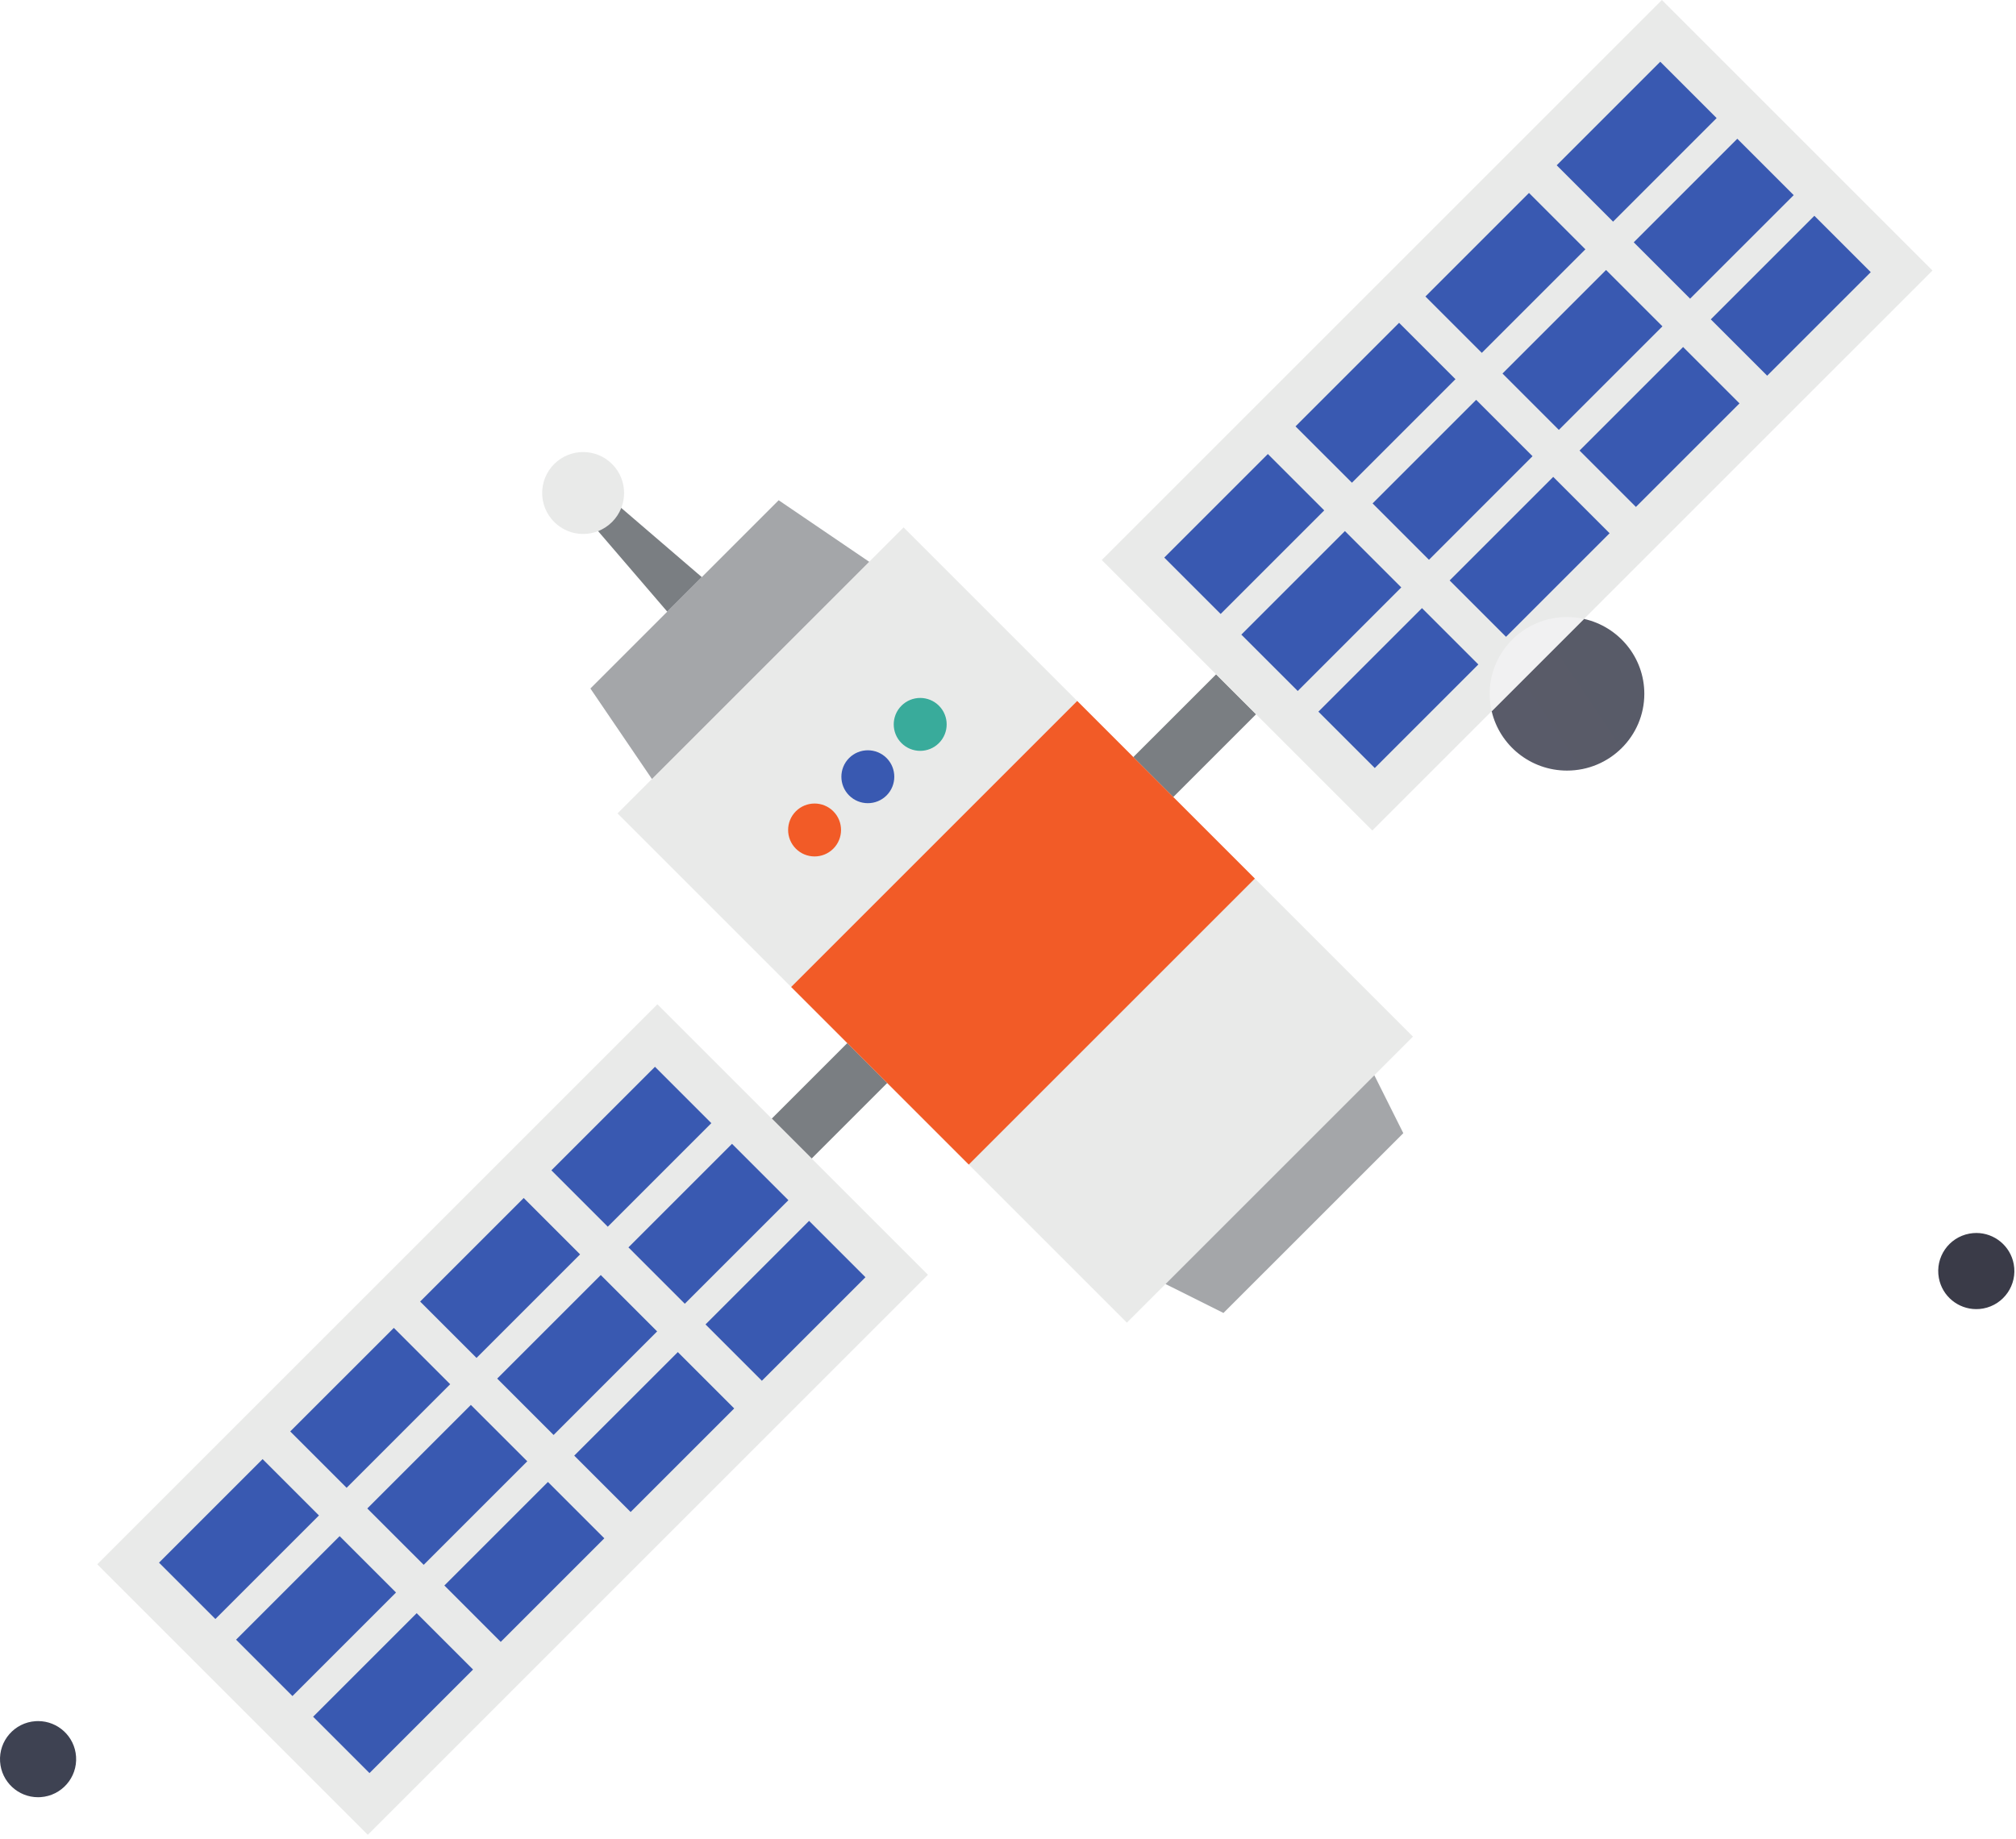 <svg width="217" height="198" viewBox="0 0 217 198" fill="none" xmlns="http://www.w3.org/2000/svg">
<path d="M99.201 112.896L87.367 124.731L83.071 120.432L94.904 108.599L99.201 112.896Z" fill="#7A7E82"/>
<path d="M99.884 137.247L39.591 197.541L10.47 168.417L70.763 108.124L99.884 137.247Z" fill="#E9EAE9"/>
<path d="M42.627 171.452L31.479 182.601L25.411 176.532L36.558 165.384L42.627 171.452Z" fill="#3959B1"/>
<path d="M34.332 163.157L23.183 174.305L17.116 168.239L28.266 157.089L34.332 163.157Z" fill="#3959B1"/>
<path d="M50.919 179.745L39.771 190.895L33.704 184.827L44.851 173.679L50.919 179.745Z" fill="#3959B1"/>
<path d="M56.754 157.325L45.605 168.473L39.535 162.405L50.684 151.257L56.754 157.325Z" fill="#3959B1"/>
<path d="M48.457 149.029L37.31 160.179L31.241 154.111L42.391 142.963L48.457 149.029Z" fill="#3959B1"/>
<path d="M65.048 165.619L53.899 176.768L47.832 170.7L58.979 159.551L65.048 165.619Z" fill="#3959B1"/>
<path d="M70.734 143.342L59.587 154.492L53.518 148.422L64.667 137.274L70.734 143.342Z" fill="#3959B1"/>
<path d="M62.439 135.049L51.293 146.196L45.223 140.129L56.372 128.98L62.439 135.049Z" fill="#3959B1"/>
<path d="M79.029 151.636L67.879 162.785L61.81 156.717L72.96 145.569L79.029 151.636Z" fill="#3959B1"/>
<path d="M84.862 129.216L73.712 140.364L67.645 134.296L78.793 123.147L84.862 129.216Z" fill="#3959B1"/>
<path d="M76.567 120.921L65.42 132.071L59.351 126.001L70.5 114.853L76.567 120.921Z" fill="#3959B1"/>
<path d="M93.156 137.509L82.007 148.657L75.94 142.591L87.088 131.441L93.156 137.509Z" fill="#3959B1"/>
<path d="M123.368 88.731L135.2 76.899L130.9 72.601L119.066 84.433L123.368 88.731Z" fill="#7A7E82"/>
<path d="M147.716 89.415L208.011 29.123L178.888 0L118.594 60.293L147.716 89.415Z" fill="#E9EAE9"/>
<path d="M181.921 32.156L193.071 21.008L187.001 14.938L175.854 26.088L181.921 32.156Z" fill="#3959B1"/>
<path d="M173.63 23.863L184.777 12.713L178.709 6.645L167.561 17.795L173.63 23.863Z" fill="#3959B1"/>
<path d="M190.216 40.449L201.366 29.301L195.296 23.233L184.148 34.383L190.216 40.449Z" fill="#3959B1"/>
<path d="M167.793 46.284L178.943 35.134L172.875 29.068L161.727 40.215L167.793 46.284Z" fill="#3959B1"/>
<path d="M159.499 37.989L170.649 26.841L164.58 20.772L153.432 31.921L159.499 37.989Z" fill="#3959B1"/>
<path d="M176.088 54.577L187.238 43.429L181.168 37.36L170.021 48.509L176.088 54.577Z" fill="#3959B1"/>
<path d="M153.812 60.267L164.96 49.116L158.893 43.049L147.744 54.197L153.812 60.267Z" fill="#3959B1"/>
<path d="M145.52 51.971L156.665 40.823L150.597 34.755L139.449 45.904L145.52 51.971Z" fill="#3959B1"/>
<path d="M162.106 68.559L173.255 57.411L167.187 51.343L156.039 62.492L162.106 68.559Z" fill="#3959B1"/>
<path d="M139.687 74.393L150.832 63.244L144.766 57.177L133.616 68.325L139.687 74.393Z" fill="#3959B1"/>
<path d="M131.389 66.099L142.539 54.951L136.471 48.881L125.321 60.031L131.389 66.099Z" fill="#3959B1"/>
<path d="M147.979 82.688L159.127 71.537L153.06 65.471L141.911 76.619L147.979 82.688Z" fill="#3959B1"/>
<path d="M152.088 111.606L121.296 142.399L66.472 87.573L97.264 56.781L152.088 111.606Z" fill="#E9EAE9"/>
<path d="M151.05 122L131.692 141.358L125.455 138.241L147.932 115.765L151.05 122Z" fill="#A4A6A9"/>
<path d="M85.16 106.261L115.951 75.469L135.071 94.588L104.277 125.379L85.16 106.261Z" fill="#F25B27"/>
<path d="M89.695 87.344C90.807 88.456 90.807 90.26 89.694 91.372C88.583 92.484 86.778 92.484 85.665 91.372C84.555 90.26 84.555 88.456 85.665 87.344C86.778 86.232 88.583 86.231 89.695 87.344Z" fill="#F25B27"/>
<path d="M95.429 81.611C96.538 82.723 96.538 84.527 95.429 85.639C94.314 86.751 92.512 86.751 91.398 85.639C90.288 84.527 90.288 82.723 91.398 81.611C92.512 80.499 94.314 80.499 95.429 81.611Z" fill="#3959B1"/>
<path d="M101.063 75.976C102.177 77.088 102.177 78.892 101.063 80.004C99.95 81.116 98.147 81.116 97.035 80.004C95.922 78.892 95.922 77.088 97.035 75.976C98.147 74.864 99.951 74.864 101.063 75.976Z" fill="#39AB9B"/>
<path d="M83.815 53.857L63.55 74.125L70.174 83.869L93.561 60.484L83.815 53.857Z" fill="#A4A6A9"/>
<path d="M64.499 52.648L62.339 54.807L71.823 65.851L75.541 62.133L64.499 52.648Z" fill="#7A7E82"/>
<path d="M65.885 49.96C67.609 51.681 67.609 54.473 65.885 56.195C64.163 57.919 61.374 57.919 59.651 56.195C57.927 54.473 57.927 51.681 59.651 49.96C61.374 48.239 64.163 48.239 65.885 49.96Z" fill="#E9EAE9"/>
<path d="M212.721 140.943C210.783 140.943 209.061 139.564 208.697 137.591C208.283 135.364 209.754 133.227 211.981 132.815C212.233 132.768 212.483 132.745 212.73 132.745C214.667 132.745 216.391 134.125 216.757 136.1C217.166 138.325 215.697 140.463 213.473 140.875C213.219 140.921 212.969 140.944 212.721 140.943Z" fill="url(#paint0_radial_2_1207)"/>
<path d="M4.093 193.493C1.955 193.493 0.153 191.833 0.009 189.668C-0.143 187.409 1.565 185.457 3.823 185.305C3.916 185.299 4.009 185.296 4.101 185.296C6.24 185.296 8.044 186.956 8.187 189.12C8.339 191.38 6.629 193.331 4.371 193.484C4.277 193.489 4.185 193.493 4.093 193.493Z" fill="url(#paint1_radial_2_1207)"/>
<path d="M168.671 82.963C164.725 82.963 161.417 80.23 160.562 76.568L170.499 66.633C174.215 67.46 176.993 70.757 176.993 74.697C176.993 79.261 173.265 82.963 168.671 82.963Z" fill="url(#paint2_radial_2_1207)"/>
<path d="M160.563 76.568C160.423 75.967 160.348 75.34 160.348 74.697C160.348 70.133 164.077 66.433 168.671 66.433C169.299 66.433 169.911 66.501 170.499 66.633L160.563 76.568Z" fill="#F1F1F2"/>
<defs>
<radialGradient id="paint0_radial_2_1207" cx="0" cy="0" r="1" gradientUnits="userSpaceOnUse" gradientTransform="translate(-254.208 359.725) scale(695.695 695.693)">
<stop stop-color="#454B61"/>
<stop offset="1" stop-color="#36363F"/>
</radialGradient>
<radialGradient id="paint1_radial_2_1207" cx="0" cy="0" r="1" gradientUnits="userSpaceOnUse" gradientTransform="translate(-254.207 359.725) scale(695.694 695.693)">
<stop stop-color="#454B61"/>
<stop offset="1" stop-color="#36363F"/>
</radialGradient>
<radialGradient id="paint2_radial_2_1207" cx="0" cy="0" r="1" gradientUnits="userSpaceOnUse" gradientTransform="translate(-254.207 359.726) scale(695.693 695.695)">
<stop stop-color="#656C82"/>
<stop offset="1" stop-color="#54555F"/>
</radialGradient>
</defs>
</svg>
